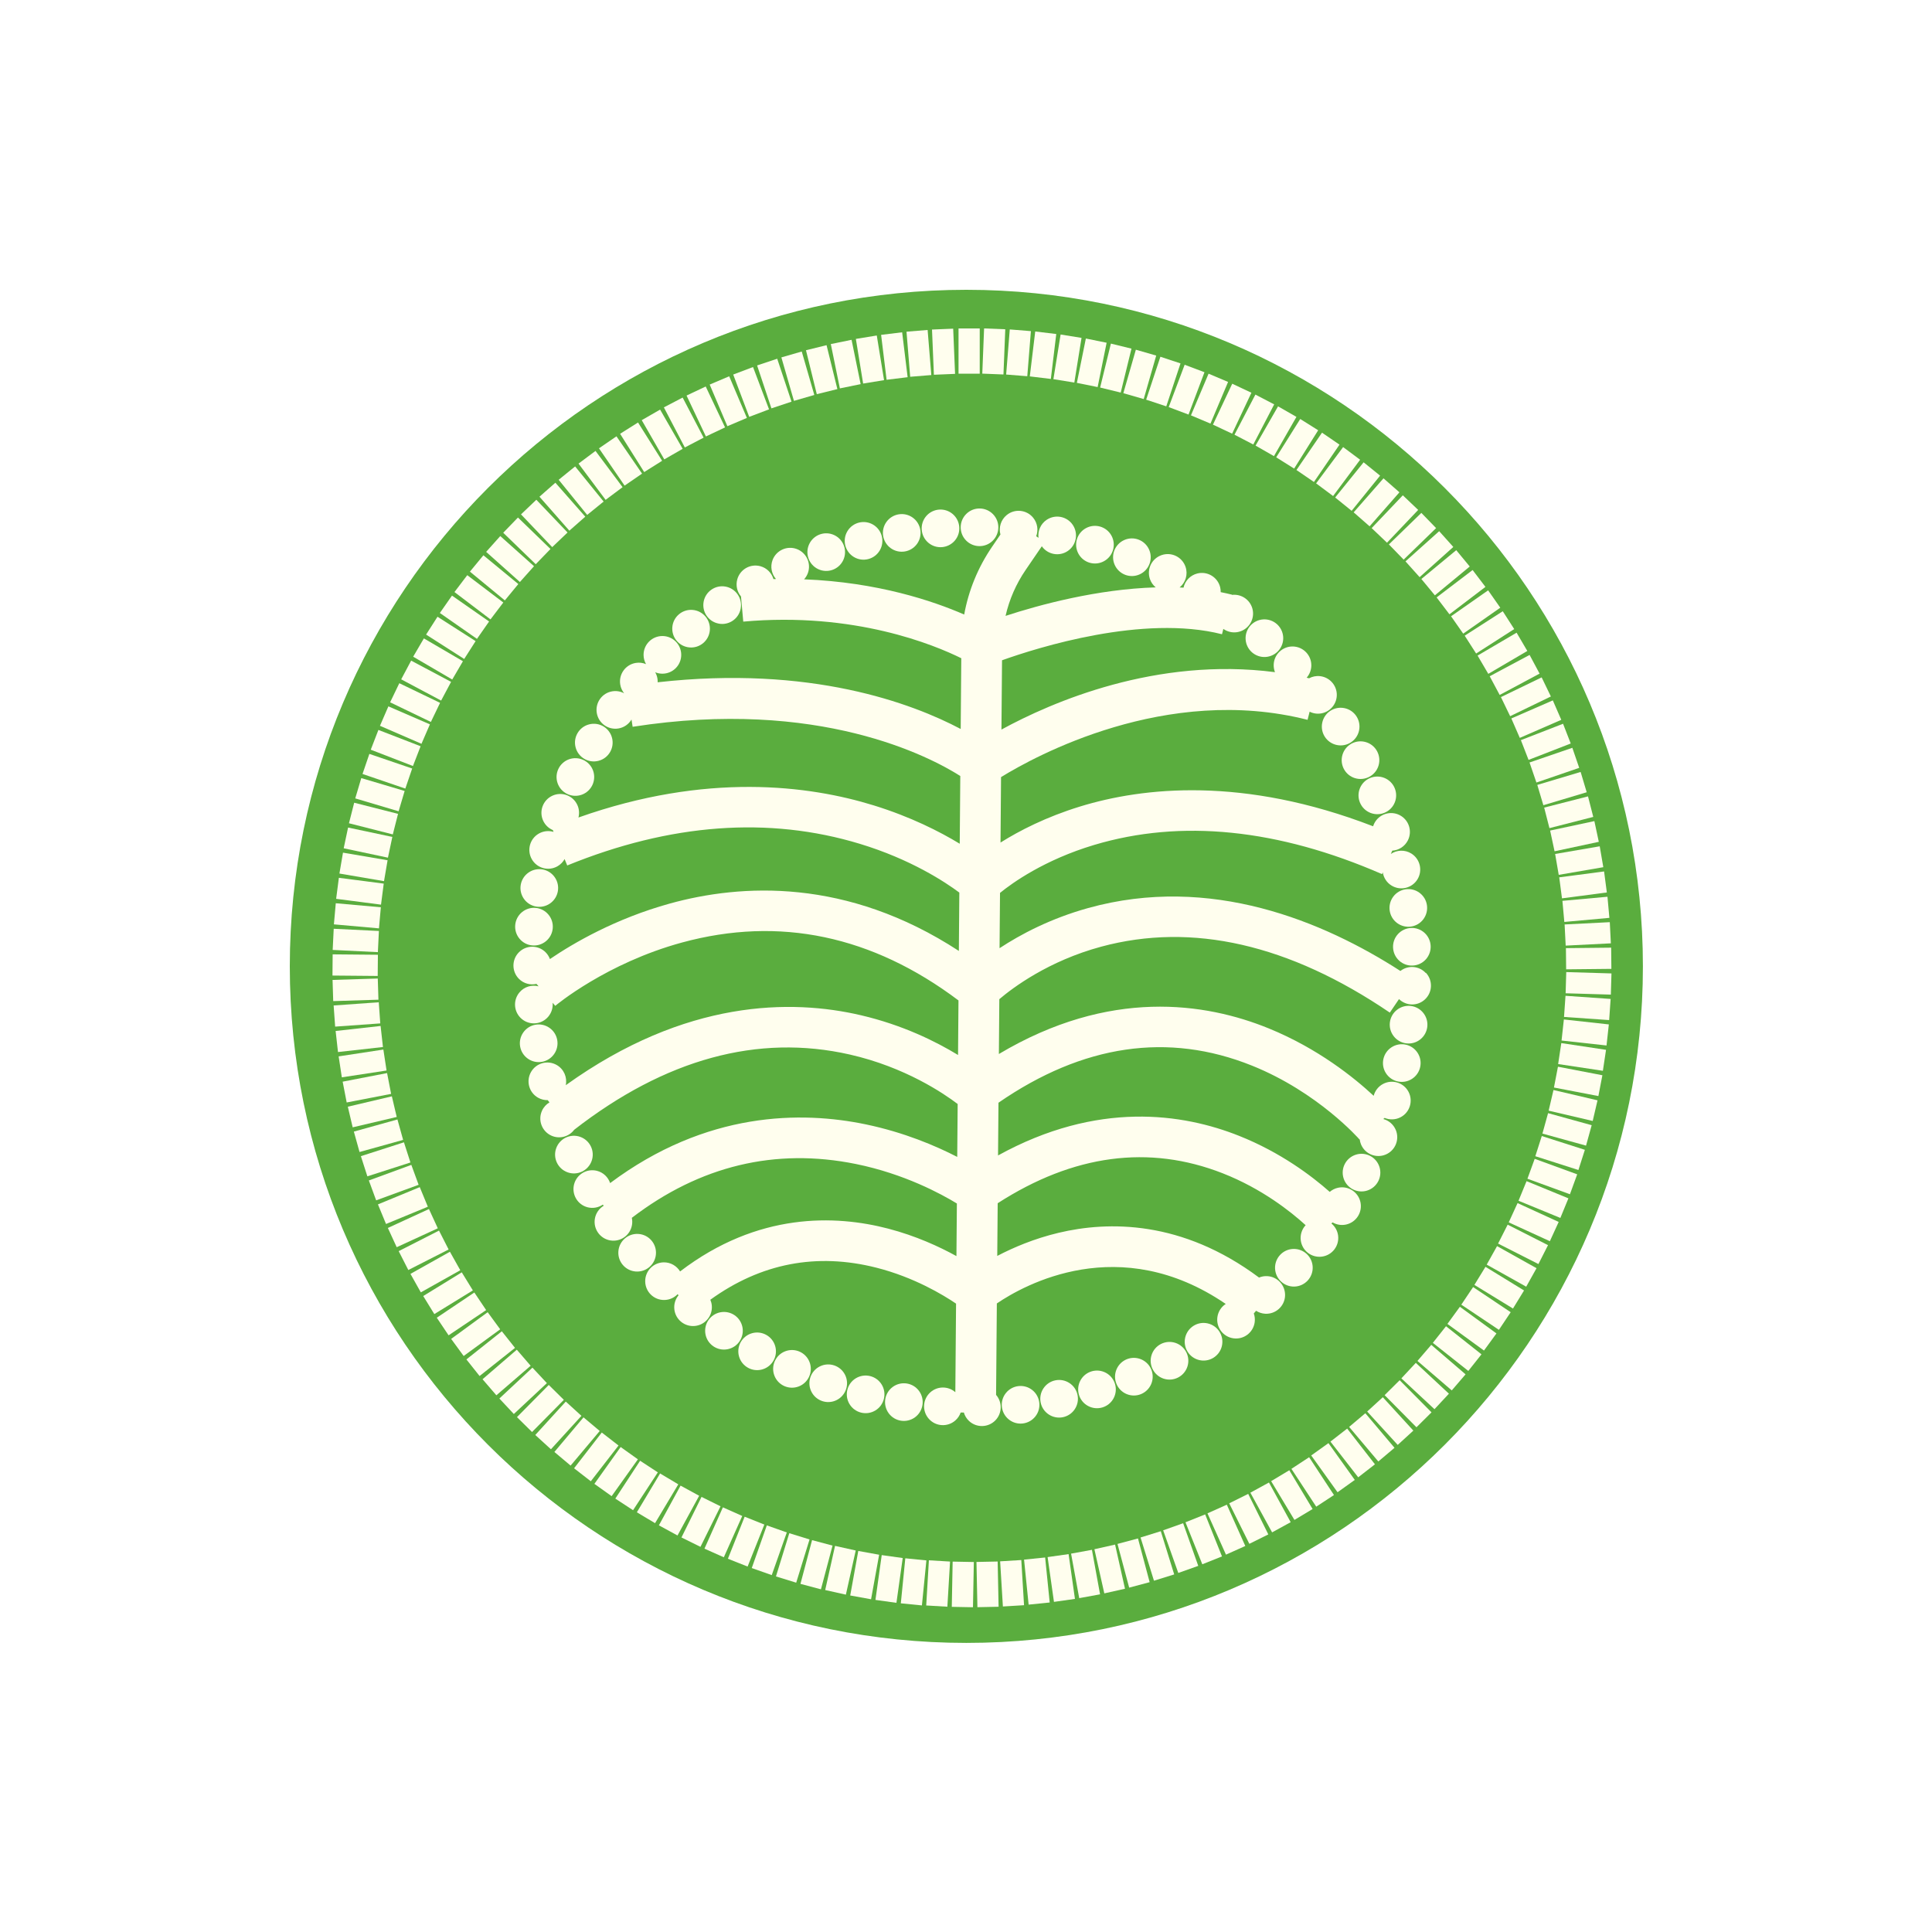 <svg width="500" height="500" viewBox="0 0 500 500" fill="none" xmlns="http://www.w3.org/2000/svg">
<rect width="500" height="500" fill="white"/>
<g clip-path="url(#clip0_2003_8747)">
<path d="M250.091 425.182C346.791 425.182 425.182 346.791 425.182 250.091C425.182 153.391 346.791 75 250.091 75C153.391 75 75 153.391 75 250.091C75 346.791 153.391 425.182 250.091 425.182Z" fill="#5AAD3E"/>
<path d="M174.001 162.271C173.76 164.949 175.744 167.318 178.422 167.552C181.1 167.793 183.469 165.809 183.703 163.131C183.944 160.453 181.96 158.084 179.282 157.85C176.604 157.609 174.235 159.593 174.001 162.271Z" fill="#FFFEEE"/>
<path d="M186.042 161.402C188.69 161.877 191.224 160.112 191.692 157.464C192.167 154.816 190.402 152.281 187.754 151.806C185.106 151.331 182.571 153.096 182.096 155.744C181.621 158.392 183.386 160.927 186.034 161.394L186.042 161.402Z" fill="#FFFEEE"/>
<path d="M215.916 138.491C213.487 137.337 210.583 138.37 209.428 140.799C208.274 143.229 209.308 146.133 211.737 147.287C214.166 148.442 217.071 147.408 218.225 144.979C219.379 142.55 218.345 139.645 215.916 138.491Z" fill="#FFFEEE"/>
<path d="M221.016 144.172C223.332 145.537 226.32 144.76 227.685 142.444C229.05 140.128 228.273 137.141 225.957 135.775C223.641 134.41 220.654 135.187 219.288 137.503C217.923 139.819 218.7 142.806 221.016 144.172Z" fill="#FFFEEE"/>
<path d="M237.334 140.747C238.896 138.559 238.39 135.519 236.202 133.95C234.015 132.388 230.974 132.894 229.405 135.081C227.836 137.269 228.349 140.309 230.537 141.879C232.725 143.44 235.765 142.935 237.334 140.747Z" fill="#FFFEEE"/>
<path d="M247.096 139.917C248.846 137.872 248.612 134.802 246.576 133.044C244.531 131.294 241.461 131.528 239.703 133.565C237.953 135.609 238.187 138.68 240.223 140.437C242.26 142.195 245.338 141.954 247.096 139.917Z" fill="#FFFEEE"/>
<path d="M250.008 139.865C251.887 141.788 254.972 141.834 256.896 139.955C258.82 138.077 258.865 134.991 256.986 133.067C255.108 131.144 252.022 131.098 250.099 132.977C248.175 134.855 248.13 137.941 250.008 139.865Z" fill="#FFFEEE"/>
<path d="M281.007 136.703C278.653 138.008 277.808 140.973 279.113 143.327C280.418 145.681 283.383 146.526 285.737 145.221C288.091 143.915 288.936 140.951 287.631 138.597C286.325 136.243 283.361 135.398 281.007 136.703Z" fill="#FFFEEE"/>
<path d="M294.911 148.66C297.37 147.567 298.479 144.692 297.385 142.233C296.291 139.773 293.417 138.665 290.958 139.758C288.498 140.852 287.389 143.727 288.483 146.186C289.577 148.645 292.451 149.754 294.911 148.66Z" fill="#FFFEEE"/>
<path d="M322.364 165.469C322.537 168.155 324.846 170.192 327.531 170.026C330.217 169.852 332.254 167.544 332.088 164.858C331.915 162.172 329.606 160.135 326.92 160.301C324.235 160.475 322.198 162.783 322.364 165.469Z" fill="#FFFEEE"/>
<path d="M347.938 183.265C345.305 182.722 342.725 184.42 342.19 187.06C341.646 189.693 343.344 192.273 345.984 192.809C348.617 193.352 351.197 191.654 351.733 189.014C352.276 186.381 350.579 183.801 347.938 183.265Z" fill="#FFFEEE"/>
<path d="M353.498 192.062C350.918 191.293 348.202 192.749 347.433 195.329C346.663 197.909 348.119 200.625 350.699 201.394C353.279 202.164 355.995 200.708 356.765 198.128C357.534 195.547 356.078 192.832 353.498 192.062Z" fill="#FFFEEE"/>
<path d="M351.929 204.034C350.933 206.532 352.148 209.368 354.645 210.364C357.142 211.36 359.979 210.145 360.974 207.648C361.97 205.151 360.756 202.314 358.258 201.319C355.761 200.323 352.925 201.537 351.929 204.034Z" fill="#FFFEEE"/>
<path d="M367.402 231.08C365.252 229.458 362.196 229.888 360.582 232.038C358.968 234.188 359.39 237.243 361.54 238.858C363.69 240.48 366.746 240.05 368.36 237.9C369.974 235.75 369.552 232.694 367.402 231.08Z" fill="#FFFEEE"/>
<path d="M361.774 241.755C359.971 243.754 360.129 246.832 362.121 248.635C364.12 250.438 367.198 250.28 369.001 248.288C370.804 246.289 370.646 243.211 368.654 241.408C366.655 239.605 363.577 239.764 361.774 241.755Z" fill="#FFFEEE"/>
<path d="M368.986 251.812C367.251 249.941 364.392 249.745 362.423 251.284C342.537 238.474 313.288 226.192 281.603 235.003C271.833 237.719 264.108 241.823 258.684 245.392L258.805 231.08C261.988 228.493 270.287 222.525 283.164 218.67C305.646 211.941 330.715 214.483 357.67 226.222L357.866 225.769C358.078 227.127 358.847 228.387 360.099 229.164C362.385 230.59 365.388 229.888 366.814 227.61C368.239 225.324 367.538 222.322 365.259 220.896C363.57 219.847 361.495 219.953 359.948 221.001L360.318 220.149C361.978 220.043 363.547 219.085 364.354 217.493C365.569 215.094 364.611 212.16 362.212 210.945C359.813 209.731 356.878 210.689 355.663 213.088C355.535 213.337 355.445 213.586 355.362 213.842C321.707 200.844 295.725 203.748 279.506 208.727C270.724 211.428 263.836 214.974 258.933 218.052L259.069 201.115C267.737 195.774 301.821 176.982 338.395 186.291L338.931 184.186C339.421 184.428 339.964 184.601 340.537 184.669C343.208 184.978 345.622 183.055 345.931 180.384C346.241 177.713 344.317 175.299 341.646 174.99C340.62 174.869 339.632 175.088 338.787 175.541C338.576 175.495 338.372 175.443 338.161 175.39C338.885 174.56 339.338 173.489 339.368 172.304C339.436 169.611 337.309 167.378 334.623 167.31C331.93 167.242 329.697 169.37 329.629 172.055C329.614 172.727 329.734 173.368 329.961 173.956C299.249 169.958 272.233 181.682 259.174 188.811L259.325 170.878C268.604 167.567 295.876 158.966 316.253 164.142L316.6 162.761C317.596 163.463 318.848 163.802 320.153 163.606C322.816 163.199 324.642 160.709 324.235 158.053C323.835 155.451 321.436 153.648 318.841 153.957L318.856 153.904C317.882 153.655 316.902 153.444 315.913 153.248C315.921 152.833 315.883 152.41 315.778 151.98C315.136 149.37 312.496 147.771 309.886 148.412C308.03 148.865 306.687 150.336 306.295 152.079C305.955 152.063 305.623 152.041 305.284 152.033C306.815 150.781 307.494 148.669 306.815 146.692C305.948 144.15 303.179 142.784 300.629 143.659C298.079 144.534 296.721 147.296 297.596 149.845C297.898 150.728 298.426 151.46 299.098 152.011C283.949 152.471 269.087 156.499 260.238 159.389C261.204 155.149 262.961 151.113 265.458 147.469L269.623 141.373C271.147 143.539 274.134 144.089 276.33 142.603C278.555 141.094 279.136 138.069 277.627 135.836C276.118 133.603 273.093 133.03 270.86 134.538C269.291 135.602 268.544 137.428 268.763 139.186L268.167 138.778C268.755 137.209 268.521 135.383 267.382 133.988C265.685 131.906 262.614 131.589 260.532 133.294C259.001 134.546 258.427 136.538 258.91 138.333L256.737 141.517C253.101 146.843 250.664 152.803 249.533 159.042C241.476 155.526 227.112 150.675 208.101 149.928C208.508 149.476 208.84 148.948 209.066 148.344C210.002 145.824 208.712 143.018 206.192 142.083C203.672 141.147 200.866 142.437 199.93 144.957C199.289 146.684 199.696 148.548 200.828 149.853C200.609 149.853 200.391 149.861 200.172 149.868C199.712 148.299 198.474 146.994 196.784 146.534C194.189 145.824 191.511 147.356 190.802 149.951C190.364 151.55 190.779 153.18 191.768 154.357L192.356 160.875C221.152 158.287 241.845 166.918 248.778 170.35L248.628 188.66C236.044 182.014 209.783 172.116 170.199 176.574C170.214 176.25 170.199 175.91 170.139 175.578C170.041 174.998 169.844 174.462 169.565 173.979C170.139 174.22 170.772 174.349 171.429 174.349C174.122 174.349 176.302 172.168 176.302 169.475C176.302 166.782 174.122 164.602 171.429 164.602C168.735 164.602 166.555 166.782 166.555 169.475C166.555 170.35 166.789 171.165 167.189 171.874C166.374 171.535 165.461 171.407 164.526 171.565C161.87 172.003 160.075 174.515 160.52 177.17C160.663 178.023 161.018 178.785 161.523 179.418C160.61 178.936 159.547 178.732 158.453 178.913C155.797 179.35 154.002 181.863 154.447 184.518C154.884 187.174 157.397 188.969 160.052 188.524C161.523 188.283 162.723 187.4 163.432 186.216L163.726 188.094C211.956 180.565 240.774 195.91 248.522 200.829L248.379 218.361C243.151 215.185 235.674 211.39 226.146 208.441C209.345 203.243 182.843 199.833 149.702 211.571C149.973 210.523 149.898 209.376 149.415 208.32C148.291 205.876 145.402 204.804 142.957 205.928C140.513 207.052 139.442 209.942 140.566 212.386C141.086 213.525 141.999 214.363 143.07 214.823L143.259 215.291C142.029 214.921 140.656 215.042 139.449 215.728C137.111 217.063 136.303 220.036 137.639 222.375C138.974 224.713 141.946 225.52 144.285 224.185C145.085 223.725 145.703 223.076 146.118 222.322L146.797 223.981C173.466 213.11 198.935 211.224 222.51 218.376C235.727 222.382 244.622 228.274 248.273 230.997L248.152 246.101C219.123 227.15 191.805 228.727 173.33 233.842C159.268 237.734 148.419 244.064 142.316 248.206C142.082 247.564 141.712 246.961 141.192 246.44C139.291 244.539 136.205 244.539 134.304 246.44C132.403 248.341 132.403 251.427 134.304 253.328C135.534 254.558 137.261 254.988 138.838 254.626L139.381 255.259C137.616 254.799 135.67 255.35 134.425 256.844C132.697 258.911 132.969 261.981 135.036 263.709C137.103 265.436 140.173 265.165 141.901 263.098C142.769 262.057 143.131 260.766 143.018 259.514L143.697 260.314C143.825 260.201 156.899 249.254 176.536 243.913C201.696 237.07 225.739 242.117 248.054 258.911L247.941 273.033C242.162 269.51 233.592 265.263 222.797 262.743C204.902 258.556 177.472 258.549 146.42 280.849C146.842 278.835 145.952 276.692 144.074 275.621C141.735 274.286 138.763 275.093 137.427 277.431C136.092 279.77 136.899 282.742 139.238 284.078C140.03 284.53 140.898 284.734 141.743 284.712L142.203 285.292C141.388 285.783 140.702 286.507 140.279 287.435C139.155 289.879 140.226 292.769 142.671 293.893C144.79 294.866 147.25 294.187 148.593 292.391C172.153 274.074 196.143 267.511 219.93 272.913C234.248 276.164 244.282 283.007 247.843 285.715L247.73 299.407C242.132 296.526 233.977 293.055 224.079 290.988C207.459 287.518 182.843 287.541 157.902 306.182C157.397 304.673 156.159 303.436 154.507 303.013C151.905 302.342 149.241 303.904 148.57 306.506C147.899 309.109 149.46 311.772 152.063 312.444C153.474 312.806 154.892 312.512 156.009 311.757L156.242 312.044C155.066 312.753 154.19 313.952 153.949 315.416C153.511 318.072 155.299 320.576 157.955 321.021C160.61 321.459 163.115 319.671 163.56 317.015C163.666 316.389 163.643 315.763 163.515 315.175C181.153 301.686 200.655 297.001 221.537 301.248C234.022 303.791 243.565 308.973 247.639 311.463L247.526 325.08C243.052 322.613 237.01 319.837 229.88 317.973C216.256 314.413 196.151 313.643 176.008 329.048C175.14 327.622 173.571 326.672 171.783 326.694C169.09 326.732 166.94 328.935 166.978 331.628C167.015 334.322 169.218 336.472 171.912 336.434C173.269 336.419 174.492 335.845 175.367 334.933L175.608 335.212C174.808 336.177 174.378 337.46 174.514 338.803C174.786 341.481 177.177 343.427 179.855 343.156C182.534 342.884 184.48 340.493 184.208 337.814C184.156 337.301 184.027 336.819 183.831 336.374C196.898 326.928 211.345 324.137 226.863 328.09C236.557 330.557 244.056 335.091 247.428 337.377L247.239 360.303C245.429 358.704 242.668 358.666 240.804 360.303C238.782 362.084 238.586 365.162 240.367 367.176C242.147 369.198 245.225 369.387 247.239 367.614C247.896 367.04 248.356 366.324 248.62 365.554H249.442C249.676 366.354 250.114 367.108 250.755 367.719C252.701 369.575 255.787 369.492 257.643 367.546C259.385 365.713 259.416 362.868 257.786 360.998L257.982 337.332C265.044 332.534 289.728 318.683 317.219 337.46C316.087 338.199 315.265 339.406 315.061 340.855C314.684 343.518 316.547 345.985 319.21 346.354C321.873 346.732 324.34 344.868 324.71 342.205C324.823 341.405 324.733 340.636 324.484 339.919L325.072 339.225C325.766 339.67 326.573 339.949 327.456 339.995C330.142 340.131 332.435 338.063 332.571 335.378C332.707 332.692 330.64 330.399 327.954 330.263C327.207 330.225 326.49 330.361 325.842 330.633C305.887 315.74 286.823 315.997 274.013 319.037C267.631 320.554 262.215 322.87 258.088 325.035L258.201 311.395C277.778 298.781 297.355 296.171 316.419 303.64C326.566 307.615 334.057 313.568 337.897 317.076C336.954 318.094 336.449 319.512 336.637 320.999C336.977 323.669 339.413 325.555 342.084 325.216C344.755 324.876 346.641 322.44 346.301 319.769C346.135 318.486 345.486 317.393 344.566 316.631L344.77 316.45L344.875 316.359C345.894 316.947 347.123 317.181 348.361 316.91C350.986 316.336 352.653 313.741 352.08 311.108C351.507 308.483 348.911 306.816 346.279 307.389C345.456 307.57 344.732 307.947 344.136 308.46C339.474 304.334 331.439 298.246 320.704 293.968C306.166 288.167 284.07 284.81 258.292 299.03L258.405 285.383C280.26 270.302 302.311 267.066 324.001 275.779C341.133 282.66 351.74 294.775 351.846 294.896L351.891 294.858C351.944 295.296 352.05 295.741 352.231 296.171C353.257 298.653 356.108 299.837 358.598 298.804C361.08 297.778 362.264 294.926 361.231 292.437C360.627 290.988 359.405 289.985 358.002 289.6L358.334 289.313C359.624 289.849 361.133 289.834 362.468 289.14C364.852 287.895 365.772 284.953 364.528 282.569C363.283 280.185 360.341 279.265 357.957 280.509C356.689 281.173 355.844 282.312 355.505 283.595C350.413 278.857 341.043 271.328 328.361 266.153C311.975 259.469 287.14 255.712 258.51 272.777L258.624 258.586C262.101 255.629 271.305 248.696 284.983 244.999C308.535 238.64 333.665 244.381 359.684 262.064L362.061 258.564C363.909 260.367 366.859 260.427 368.767 258.654C370.744 256.828 370.857 253.743 369.032 251.766L368.986 251.812Z" fill="#FFFEEE"/>
<path d="M368.39 262.199C366.746 260.071 363.683 259.679 361.555 261.331C359.428 262.976 359.036 266.039 360.688 268.166C362.332 270.294 365.395 270.686 367.523 269.034C369.65 267.389 370.042 264.326 368.39 262.199Z" fill="#FFFEEE"/>
<path d="M360.152 271.019C357.889 272.467 357.225 275.485 358.681 277.748C360.129 280.011 363.147 280.675 365.41 279.219C367.674 277.771 368.337 274.753 366.881 272.49C365.433 270.227 362.415 269.563 360.152 271.019Z" fill="#FFFEEE"/>
<path d="M350.903 298.826C348.338 299.633 346.905 302.364 347.712 304.929C348.519 307.494 351.25 308.927 353.815 308.12C356.38 307.313 357.813 304.582 357.006 302.017C356.199 299.452 353.468 298.018 350.903 298.826Z" fill="#FFFEEE"/>
<path d="M329.983 328.279C330.089 330.964 332.344 333.062 335.038 332.963C337.723 332.858 339.821 330.602 339.723 327.909C339.625 325.216 337.361 323.126 334.668 323.224C331.982 323.33 329.885 325.585 329.983 328.279Z" fill="#FFFEEE"/>
<path d="M310.376 351.99C312.994 352.601 315.612 350.964 316.223 348.346C316.834 345.728 315.197 343.11 312.579 342.499C309.961 341.888 307.343 343.525 306.732 346.143C306.121 348.761 307.758 351.378 310.376 351.99Z" fill="#FFFEEE"/>
<path d="M301.15 356.795C303.707 357.633 306.461 356.237 307.298 353.68C308.136 351.122 306.74 348.369 304.182 347.531C301.625 346.694 298.871 348.089 298.034 350.647C297.197 353.204 298.592 355.958 301.15 356.795Z" fill="#FFFEEE"/>
<path d="M291.523 360.763C293.998 361.827 296.857 360.68 297.921 358.206C298.984 355.731 297.838 352.872 295.363 351.808C292.889 350.745 290.03 351.891 288.966 354.366C287.902 356.84 289.049 359.699 291.523 360.763Z" fill="#FFFEEE"/>
<path d="M286.212 355.286C283.843 354.011 280.886 354.894 279.611 357.262C278.336 359.631 279.219 362.589 281.588 363.863C283.957 365.138 286.914 364.256 288.189 361.887C289.464 359.518 288.581 356.561 286.212 355.286Z" fill="#FFFEEE"/>
<path d="M270.03 359.323C268.551 361.571 269.17 364.588 271.418 366.067C273.666 367.546 276.684 366.927 278.163 364.679C279.641 362.431 279.023 359.413 276.775 357.935C274.526 356.456 271.509 357.075 270.03 359.323Z" fill="#FFFEEE"/>
<path d="M260.313 360.529C258.639 362.634 258.993 365.697 261.098 367.372C263.203 369.046 266.266 368.692 267.94 366.587C269.615 364.482 269.261 361.419 267.156 359.745C265.051 358.07 261.988 358.424 260.313 360.529Z" fill="#FFFEEE"/>
<path d="M231.035 358.937C228.87 360.529 228.402 363.577 229.994 365.75C231.585 367.915 234.633 368.382 236.806 366.791C238.971 365.199 239.439 362.151 237.847 359.978C236.255 357.806 233.207 357.345 231.035 358.937Z" fill="#FFFEEE"/>
<path d="M226.546 365.026C228.847 363.63 229.579 360.635 228.19 358.334C226.795 356.033 223.8 355.302 221.499 356.69C219.198 358.078 218.466 361.08 219.854 363.381C221.25 365.682 224.245 366.414 226.546 365.026Z" fill="#FFFEEE"/>
<path d="M216.49 362.355C218.904 361.171 219.9 358.251 218.715 355.837C217.531 353.423 214.611 352.427 212.197 353.611C209.783 354.796 208.787 357.715 209.972 360.129C211.156 362.544 214.076 363.539 216.49 362.355Z" fill="#FFFEEE"/>
<path d="M206.712 358.81C209.225 357.844 210.477 355.023 209.511 352.511C208.546 349.998 205.724 348.746 203.212 349.712C200.7 350.677 199.447 353.499 200.413 356.011C201.379 358.523 204.2 359.776 206.712 358.81Z" fill="#FFFEEE"/>
<path d="M197.282 354.403C199.87 353.664 201.364 350.963 200.624 348.383C199.885 345.803 197.184 344.302 194.604 345.041C192.017 345.78 190.523 348.481 191.262 351.061C192.002 353.641 194.702 355.143 197.282 354.403Z" fill="#FFFEEE"/>
<path d="M186.441 339.617C183.801 340.123 182.073 342.68 182.579 345.32C183.084 347.961 185.642 349.689 188.282 349.183C190.923 348.678 192.65 346.12 192.145 343.48C191.639 340.839 189.082 339.112 186.441 339.617Z" fill="#FFFEEE"/>
<path d="M169.754 324.574C169.958 321.889 167.951 319.55 165.265 319.346C162.579 319.143 160.241 321.149 160.037 323.835C159.833 326.521 161.84 328.859 164.526 329.063C167.212 329.267 169.55 327.26 169.754 324.574Z" fill="#FFFEEE"/>
<path d="M153.119 300.441C154.024 297.906 152.697 295.122 150.162 294.217C147.627 293.312 144.843 294.64 143.938 297.174C143.033 299.709 144.36 302.493 146.895 303.398C149.43 304.304 152.214 302.976 153.119 300.441Z" fill="#FFFEEE"/>
<path d="M143.41 272.783C144.949 270.573 144.406 267.54 142.195 266.001C139.985 264.462 136.952 265.005 135.413 267.216C133.874 269.426 134.417 272.459 136.628 273.998C138.838 275.537 141.871 274.994 143.41 272.783Z" fill="#FFFEEE"/>
<path d="M134.455 242.947C136.182 245.014 139.253 245.286 141.32 243.558C143.387 241.831 143.659 238.76 141.931 236.693C140.204 234.626 137.133 234.354 135.066 236.082C133.006 237.81 132.727 240.88 134.455 242.947Z" fill="#FFFEEE"/>
<path d="M142.354 233.812C144.564 232.273 145.107 229.24 143.568 227.029C142.029 224.819 138.997 224.276 136.786 225.815C134.576 227.354 134.033 230.387 135.572 232.597C137.11 234.807 140.143 235.351 142.354 233.812Z" fill="#FFFEEE"/>
<path d="M147.272 196.497C144.738 197.403 143.417 200.186 144.315 202.721C145.22 205.256 148.004 206.576 150.539 205.678C153.074 204.773 154.394 201.989 153.496 199.455C152.591 196.92 149.807 195.6 147.272 196.497Z" fill="#FFFEEE"/>
<path d="M154.899 196.898C157.502 196.227 159.071 193.563 158.392 190.961C157.721 188.358 155.058 186.789 152.455 187.468C149.852 188.139 148.283 190.802 148.962 193.405C149.634 196.008 152.297 197.577 154.899 196.898Z" fill="#FFFEEE"/>
<path d="M253.554 85.003H248.069V96.711H253.554V85.003Z" fill="#FFFEEE"/>
<path d="M254.682 84.995L254.215 96.694L259.695 96.913L260.163 85.214L254.682 84.995Z" fill="#FFFEEE"/>
<path d="M261.329 85.257L260.392 96.928L265.859 97.367L266.796 85.696L261.329 85.257Z" fill="#FFFEEE"/>
<path d="M267.915 85.786L266.512 97.41L271.957 98.067L273.36 86.443L267.915 85.786Z" fill="#FFFEEE"/>
<path d="M274.485 86.57L272.619 98.129L278.034 99.003L279.9 87.444L274.485 86.57Z" fill="#FFFEEE"/>
<path d="M281.018 87.61L278.692 99.085L284.067 100.175L286.393 88.7L281.018 87.61Z" fill="#FFFEEE"/>
<path d="M287.496 88.922L284.713 100.295L290.041 101.599L292.824 90.226L287.496 88.922Z" fill="#FFFEEE"/>
<path d="M293.957 90.505L290.72 101.757L295.991 103.273L299.228 92.021L293.957 90.505Z" fill="#FFFEEE"/>
<path d="M300.31 92.323L296.626 103.437L301.832 105.162L305.516 94.049L300.31 92.323Z" fill="#FFFEEE"/>
<path d="M306.586 94.399L302.46 105.356L307.593 107.289L311.718 96.331L306.586 94.399Z" fill="#FFFEEE"/>
<path d="M312.776 96.709L308.217 107.493L313.268 109.629L317.828 98.845L312.776 96.709Z" fill="#FFFEEE"/>
<path d="M318.901 99.306L313.912 109.898L318.874 112.235L323.863 101.643L318.901 99.306Z" fill="#FFFEEE"/>
<path d="M324.893 102.118L319.485 112.503L324.35 115.036L329.758 104.652L324.893 102.118Z" fill="#FFFEEE"/>
<path d="M330.758 105.163L324.939 115.323L329.698 118.049L335.517 107.889L330.758 105.163Z" fill="#FFFEEE"/>
<path d="M336.497 108.436L330.277 118.355L334.923 121.269L341.144 111.35L336.497 108.436Z" fill="#FFFEEE"/>
<path d="M342.136 111.976L335.523 121.638L340.049 124.736L346.662 115.074L342.136 111.976Z" fill="#FFFEEE"/>
<path d="M347.6 115.705L340.606 125.095L345.004 128.371L351.998 118.981L347.6 115.705Z" fill="#FFFEEE"/>
<path d="M352.903 119.647L345.539 128.75L349.804 132.199L357.167 123.096L352.903 119.647Z" fill="#FFFEEE"/>
<path d="M358.048 123.791L350.326 132.593L354.449 136.21L362.171 127.408L358.048 123.791Z" fill="#FFFEEE"/>
<path d="M363.05 128.186L354.981 136.671L358.956 140.45L367.024 131.966L363.05 128.186Z" fill="#FFFEEE"/>
<path d="M367.844 132.738L359.443 140.894L363.263 144.829L371.664 136.673L367.844 132.738Z" fill="#FFFEEE"/>
<path d="M372.456 137.467L363.736 145.28L367.396 149.365L376.116 141.552L372.456 137.467Z" fill="#FFFEEE"/>
<path d="M376.873 142.384L367.848 149.843L371.342 154.071L380.367 146.612L376.873 142.384Z" fill="#FFFEEE"/>
<path d="M381.111 147.522L371.793 154.612L375.115 158.977L384.432 151.887L381.111 147.522Z" fill="#FFFEEE"/>
<path d="M385.126 152.779L375.533 159.491L378.677 163.985L388.27 157.273L385.126 152.779Z" fill="#FFFEEE"/>
<path d="M388.915 158.188L379.061 164.512L382.023 169.128L391.877 162.804L388.915 158.188Z" fill="#FFFEEE"/>
<path d="M392.493 163.738L382.395 169.663L385.17 174.394L395.269 168.469L392.493 163.738Z" fill="#FFFEEE"/>
<path d="M395.858 169.497L385.53 175.012L388.113 179.85L398.442 174.335L395.858 169.497Z" fill="#FFFEEE"/>
<path d="M398.977 175.31L388.437 180.408L390.825 185.346L401.365 180.248L398.977 175.31Z" fill="#FFFEEE"/>
<path d="M401.868 181.261L391.132 185.934L393.321 190.963L404.057 186.29L401.868 181.261Z" fill="#FFFEEE"/>
<path d="M404.517 187.307L393.603 191.547L395.589 196.659L406.503 192.419L404.517 187.307Z" fill="#FFFEEE"/>
<path d="M406.918 193.531L395.842 197.329L397.622 202.517L408.697 198.719L406.918 193.531Z" fill="#FFFEEE"/>
<path d="M409.067 199.78L397.849 203.133L399.42 208.388L410.638 205.035L409.067 199.78Z" fill="#FFFEEE"/>
<path d="M410.975 206.103L399.632 209.005L400.992 214.318L412.335 211.416L410.975 206.103Z" fill="#FFFEEE"/>
<path d="M412.622 212.501L401.172 214.947L402.318 220.311L413.768 217.864L412.622 212.501Z" fill="#FFFEEE"/>
<path d="M414.006 219.022L402.467 221.007L403.397 226.412L414.936 224.427L414.006 219.022Z" fill="#FFFEEE"/>
<path d="M415.136 225.53L403.527 227.052L404.24 232.49L415.849 230.968L415.136 225.53Z" fill="#FFFEEE"/>
<path d="M416.011 232.079L404.35 233.136L404.846 238.598L416.506 237.541L416.011 232.079Z" fill="#FFFEEE"/>
<path d="M416.614 238.657L404.92 239.247L405.197 244.725L416.89 244.134L416.614 238.657Z" fill="#FFFEEE"/>
<path d="M416.967 245.255L405.259 245.378L405.316 250.862L417.024 250.74L416.967 245.255Z" fill="#FFFEEE"/>
<path d="M405.343 251.574L405.181 257.057L416.884 257.404L417.047 251.922L405.343 251.574Z" fill="#FFFEEE"/>
<path d="M405.151 257.71L404.769 263.182L416.449 263.996L416.831 258.525L405.151 257.71Z" fill="#FFFEEE"/>
<path d="M404.728 263.837L404.128 269.289L415.767 270.57L416.367 265.118L404.728 263.837Z" fill="#FFFEEE"/>
<path d="M404.063 269.951L403.246 275.374L414.824 277.119L415.641 271.695L404.063 269.951Z" fill="#FFFEEE"/>
<path d="M403.197 276.065L402.162 281.451L413.661 283.659L414.695 278.273L403.197 276.065Z" fill="#FFFEEE"/>
<path d="M402.038 282.098L400.79 287.438L412.191 290.104L413.439 284.764L402.038 282.098Z" fill="#FFFEEE"/>
<path d="M400.641 288.083L399.179 293.369L410.465 296.488L411.926 291.202L400.641 288.083Z" fill="#FFFEEE"/>
<path d="M399.011 294.006L397.34 299.229L408.492 302.797L410.163 297.573L399.011 294.006Z" fill="#FFFEEE"/>
<path d="M397.178 299.904L395.299 305.057L406.298 309.069L408.178 303.916L397.178 299.904Z" fill="#FFFEEE"/>
<path d="M395.073 305.681L392.99 310.754L403.82 315.202L405.904 310.129L395.073 305.681Z" fill="#FFFEEE"/>
<path d="M392.742 311.361L390.457 316.347L401.101 321.224L403.386 316.238L392.742 311.361Z" fill="#FFFEEE"/>
<path d="M390.183 316.944L387.701 321.835L398.142 327.134L400.624 322.243L390.183 316.944Z" fill="#FFFEEE"/>
<path d="M387.436 322.494L384.759 327.281L394.979 332.995L397.655 328.208L387.436 322.494Z" fill="#FFFEEE"/>
<path d="M384.438 327.853L381.573 332.529L391.556 338.647L394.421 333.971L384.438 327.853Z" fill="#FFFEEE"/>
<path d="M381.236 333.09L378.185 337.648L387.916 344.16L390.966 339.602L381.236 333.09Z" fill="#FFFEEE"/>
<path d="M377.818 338.194L374.589 342.627L384.051 349.522L387.281 345.09L377.818 338.194Z" fill="#FFFEEE"/>
<path d="M374.225 343.229L370.82 347.528L379.998 354.798L383.404 350.498L374.225 343.229Z" fill="#FFFEEE"/>
<path d="M370.409 348.048L366.835 352.208L375.715 359.838L379.289 355.678L370.409 348.048Z" fill="#FFFEEE"/>
<path d="M366.411 352.707L362.674 356.721L371.242 364.7L374.98 360.686L366.411 352.707Z" fill="#FFFEEE"/>
<path d="M362.232 357.2L358.337 361.062L366.58 369.377L370.475 365.515L362.232 357.2Z" fill="#FFFEEE"/>
<path d="M357.871 361.601L353.824 365.303L361.727 373.942L365.774 370.24L357.871 361.601Z" fill="#FFFEEE"/>
<path d="M353.348 365.744L349.157 369.281L356.708 378.229L360.899 374.692L353.348 365.744Z" fill="#FFFEEE"/>
<path d="M348.647 369.717L344.318 373.084L351.505 382.327L355.835 378.96L348.647 369.717Z" fill="#FFFEEE"/>
<path d="M343.805 373.481L339.344 376.672L346.157 386.194L350.617 383.003L343.805 373.481Z" fill="#FFFEEE"/>
<path d="M338.802 377.127L334.217 380.137L340.642 389.925L345.227 386.915L338.802 377.127Z" fill="#FFFEEE"/>
<path d="M333.673 380.496L328.972 383.32L335 393.357L339.702 390.534L333.673 380.496Z" fill="#FFFEEE"/>
<path d="M328.406 383.672L323.595 386.306L329.217 396.576L334.028 393.942L328.406 383.672Z" fill="#FFFEEE"/>
<path d="M323.034 386.616L318.121 389.056L323.329 399.542L328.241 397.103L323.034 386.616Z" fill="#FFFEEE"/>
<path d="M317.5 389.413L312.494 391.653L317.277 402.34L322.283 400.1L317.5 389.413Z" fill="#FFFEEE"/>
<path d="M311.896 391.925L306.804 393.964L311.156 404.833L316.248 402.795L311.896 391.925Z" fill="#FFFEEE"/>
<path d="M306.195 394.21L301.026 396.044L304.94 407.079L310.109 405.245L306.195 394.21Z" fill="#FFFEEE"/>
<path d="M300.412 396.276L295.174 397.901L298.644 409.084L303.882 407.458L300.412 396.276Z" fill="#FFFEEE"/>
<path d="M294.509 398.152L289.21 399.566L292.229 410.879L297.528 409.465L294.509 398.152Z" fill="#FFFEEE"/>
<path d="M288.583 399.738L283.231 400.939L285.795 412.364L291.147 411.163L288.583 399.738Z" fill="#FFFEEE"/>
<path d="M282.59 401.094L277.195 402.08L279.3 413.598L284.695 412.611L282.59 401.094Z" fill="#FFFEEE"/>
<path d="M276.551 402.203L271.121 402.973L272.764 414.565L278.195 413.795L276.551 402.203Z" fill="#FFFEEE"/>
<path d="M270.483 403.075L265.026 403.627L266.206 415.276L271.662 414.724L270.483 403.075Z" fill="#FFFEEE"/>
<path d="M264.311 403.737L258.836 404.07L259.547 415.757L265.021 415.424L264.311 403.737Z" fill="#FFFEEE"/>
<path d="M258.193 404.119L252.709 404.232L252.953 415.938L258.436 415.824L258.193 404.119Z" fill="#FFFEEE"/>
<path d="M246.545 404.142L246.321 415.849L251.804 415.954L252.029 404.248L246.545 404.142Z" fill="#FFFEEE"/>
<path d="M240.397 403.805L239.705 415.493L245.18 415.817L245.872 404.13L240.397 403.805Z" fill="#FFFEEE"/>
<path d="M234.293 403.286L233.132 414.937L238.589 415.48L239.75 403.83L234.293 403.286Z" fill="#FFFEEE"/>
<path d="M228.19 402.458L226.564 414.053L231.996 414.814L233.621 403.219L228.19 402.458Z" fill="#FFFEEE"/>
<path d="M222.123 401.387L220.036 412.908L225.432 413.886L227.52 402.365L222.123 401.387Z" fill="#FFFEEE"/>
<path d="M216.107 400.073L213.56 411.501L218.914 412.694L221.46 401.265L216.107 400.073Z" fill="#FFFEEE"/>
<path d="M210.16 398.587L207.157 409.904L212.458 411.311L215.461 399.994L210.16 398.587Z" fill="#FFFEEE"/>
<path d="M204.269 396.791L200.817 407.979L206.057 409.596L209.51 398.408L204.269 396.791Z" fill="#FFFEEE"/>
<path d="M198.452 394.769L194.555 405.81L199.727 407.635L203.624 396.594L198.452 394.769Z" fill="#FFFEEE"/>
<path d="M192.717 392.521L188.382 403.397L193.477 405.428L197.812 394.552L192.717 392.521Z" fill="#FFFEEE"/>
<path d="M187.083 390.097L182.316 400.791L187.325 403.024L192.093 392.331L187.083 390.097Z" fill="#FFFEEE"/>
<path d="M181.554 387.397L176.362 397.892L181.278 400.323L186.47 389.829L181.554 387.397Z" fill="#FFFEEE"/>
<path d="M176.129 384.476L170.523 394.755L175.338 397.381L180.944 387.102L176.129 384.476Z" fill="#FFFEEE"/>
<path d="M170.833 381.33L164.821 391.377L169.527 394.194L175.54 384.147L170.833 381.33Z" fill="#FFFEEE"/>
<path d="M165.656 378.04L159.245 387.837L163.835 390.84L170.246 381.043L165.656 378.04Z" fill="#FFFEEE"/>
<path d="M160.623 374.487L153.826 384.021L158.291 387.205L165.089 377.671L160.623 374.487Z" fill="#FFFEEE"/>
<path d="M155.741 370.736L148.568 379.99L152.902 383.35L160.075 374.096L155.741 370.736Z" fill="#FFFEEE"/>
<path d="M151.012 366.806L143.475 375.766L147.672 379.296L155.209 370.336L151.012 366.806Z" fill="#FFFEEE"/>
<path d="M146.424 362.725L138.533 371.375L142.585 375.071L150.476 366.421L146.424 362.725Z" fill="#FFFEEE"/>
<path d="M142.02 358.422L133.791 366.75L137.692 370.605L145.922 362.277L142.02 358.422Z" fill="#FFFEEE"/>
<path d="M137.793 353.943L129.237 361.936L132.981 365.943L141.537 357.951L137.793 353.943Z" fill="#FFFEEE"/>
<path d="M133.75 349.3L124.881 356.944L128.462 361.099L137.331 353.454L133.75 349.3Z" fill="#FFFEEE"/>
<path d="M129.873 344.535L120.705 351.817L124.116 356.112L133.284 348.83L129.873 344.535Z" fill="#FFFEEE"/>
<path d="M126.211 339.596L116.76 346.506L119.996 350.933L129.448 344.023L126.211 339.596Z" fill="#FFFEEE"/>
<path d="M122.759 334.498L113.039 341.025L116.096 345.579L125.817 339.052L122.759 334.498Z" fill="#FFFEEE"/>
<path d="M119.504 329.28L109.531 335.413L112.404 340.085L122.377 333.952L119.504 329.28Z" fill="#FFFEEE"/>
<path d="M116.438 323.952L106.226 329.68L108.909 334.463L119.121 328.735L116.438 323.952Z" fill="#FFFEEE"/>
<path d="M113.615 318.477L103.182 323.793L105.672 328.68L116.105 323.364L113.615 318.477Z" fill="#FFFEEE"/>
<path d="M111.012 312.9L100.376 317.794L102.669 322.776L113.305 317.882L111.012 312.9Z" fill="#FFFEEE"/>
<path d="M108.633 307.23L97.81 311.695L99.902 316.765L110.725 312.3L108.633 307.23Z" fill="#FFFEEE"/>
<path d="M106.454 301.473L95.46 305.501L97.347 310.651L108.341 306.623L106.454 301.473Z" fill="#FFFEEE"/>
<path d="M104.541 295.628L93.395 299.213L95.074 304.434L106.22 300.849L104.541 295.628Z" fill="#FFFEEE"/>
<path d="M102.858 289.717L91.577 292.854L93.047 298.138L104.327 295.001L102.858 289.717Z" fill="#FFFEEE"/>
<path d="M101.414 283.73L90.017 286.413L91.274 291.752L102.671 289.068L101.414 283.73Z" fill="#FFFEEE"/>
<path d="M100.177 277.711L88.681 279.935L89.723 285.319L101.219 283.095L100.177 277.711Z" fill="#FFFEEE"/>
<path d="M99.216 271.626L87.641 273.389L88.467 278.811L100.042 277.048L99.216 271.626Z" fill="#FFFEEE"/>
<path d="M98.498 265.518L86.862 266.817L87.47 272.268L99.106 270.969L98.498 265.518Z" fill="#FFFEEE"/>
<path d="M98.025 259.385L86.346 260.218L86.736 265.688L98.415 264.855L98.025 259.385Z" fill="#FFFEEE"/>
<path d="M97.769 253.24L86.066 253.604L86.237 259.085L97.939 258.722L97.769 253.24Z" fill="#FFFEEE"/>
<path d="M86.092 246.986L86.043 252.471L97.751 252.575L97.8 247.091L86.092 246.986Z" fill="#FFFEEE"/>
<path d="M86.366 240.364L86.098 245.842L97.793 246.414L98.06 240.936L86.366 240.364Z" fill="#FFFEEE"/>
<path d="M86.899 233.759L86.413 239.222L98.075 240.26L98.562 234.798L86.899 233.759Z" fill="#FFFEEE"/>
<path d="M87.699 227.177L86.994 232.616L98.606 234.12L99.31 228.681L87.699 227.177Z" fill="#FFFEEE"/>
<path d="M88.764 220.665L87.842 226.071L99.383 228.04L100.306 222.634L88.764 220.665Z" fill="#FFFEEE"/>
<path d="M90.084 214.169L88.947 219.534L100.4 221.963L101.538 216.597L90.084 214.169Z" fill="#FFFEEE"/>
<path d="M91.664 207.743L90.313 213.059L101.66 215.943L103.011 210.627L91.664 207.743Z" fill="#FFFEEE"/>
<path d="M93.5 201.367L91.938 206.624L103.161 209.959L104.723 204.702L93.5 201.367Z" fill="#FFFEEE"/>
<path d="M95.592 195.11L93.82 200.301L104.9 204.084L106.672 198.893L95.592 195.11Z" fill="#FFFEEE"/>
<path d="M97.931 188.906L95.953 194.021L106.873 198.244L108.851 193.129L97.931 188.906Z" fill="#FFFEEE"/>
<path d="M100.515 182.805L98.334 187.837L109.077 192.493L111.258 187.46L100.515 182.805Z" fill="#FFFEEE"/>
<path d="M103.343 176.816L100.963 181.757L111.511 186.838L113.891 181.897L103.343 176.816Z" fill="#FFFEEE"/>
<path d="M106.405 170.967L103.828 175.809L114.164 181.309L116.741 176.467L106.405 170.967Z" fill="#FFFEEE"/>
<path d="M109.699 165.217L106.931 169.952L117.039 175.861L119.807 171.126L109.699 165.217Z" fill="#FFFEEE"/>
<path d="M113.226 159.612L110.271 164.232L120.134 170.541L123.089 165.92L113.226 159.612Z" fill="#FFFEEE"/>
<path d="M116.974 154.142L113.837 158.641L123.441 165.338L126.578 160.839L116.974 154.142Z" fill="#FFFEEE"/>
<path d="M120.929 148.852L117.614 153.222L126.941 160.299L130.256 155.93L120.929 148.852Z" fill="#FFFEEE"/>
<path d="M125.104 143.706L121.617 147.939L130.654 155.384L134.141 151.151L125.104 143.706Z" fill="#FFFEEE"/>
<path d="M129.47 138.732L125.816 142.822L134.549 150.622L138.202 146.531L129.47 138.732Z" fill="#FFFEEE"/>
<path d="M134.048 133.935L130.234 137.876L138.647 146.018L142.462 142.077L134.048 133.935Z" fill="#FFFEEE"/>
<path d="M138.803 129.336L134.834 133.121L142.914 141.594L146.883 137.809L138.803 129.336Z" fill="#FFFEEE"/>
<path d="M143.733 124.926L139.615 128.55L147.351 137.339L151.468 133.716L143.733 124.926Z" fill="#FFFEEE"/>
<path d="M148.842 120.712L144.584 124.168L151.962 133.259L156.22 129.803L148.842 120.712Z" fill="#FFFEEE"/>
<path d="M154.116 116.699L149.722 119.982L156.731 129.361L161.125 126.078L154.116 116.699Z" fill="#FFFEEE"/>
<path d="M159.538 112.92L155.016 116.024L161.643 125.677L166.164 122.573L159.538 112.92Z" fill="#FFFEEE"/>
<path d="M165.122 109.342L160.48 112.263L166.716 122.172L171.358 119.252L165.122 109.342Z" fill="#FFFEEE"/>
<path d="M170.836 106.004L166.081 108.737L171.916 118.888L176.671 116.155L170.836 106.004Z" fill="#FFFEEE"/>
<path d="M176.669 102.888L171.808 105.429L177.233 115.805L182.093 113.264L176.669 102.888Z" fill="#FFFEEE"/>
<path d="M182.64 100.025L177.681 102.369L182.685 112.955L187.644 110.611L182.64 100.025Z" fill="#FFFEEE"/>
<path d="M188.715 97.382L183.667 99.526L188.243 110.303L193.292 108.159L188.715 97.382Z" fill="#FFFEEE"/>
<path d="M194.884 94.99L189.754 96.931L193.896 107.882L199.026 105.941L194.884 94.99Z" fill="#FFFEEE"/>
<path d="M201.142 92.842L195.938 94.576L199.64 105.684L204.843 103.95L201.142 92.842Z" fill="#FFFEEE"/>
<path d="M207.489 90.97L202.22 92.494L205.473 103.742L210.742 102.218L207.489 90.97Z" fill="#FFFEEE"/>
<path d="M213.912 89.331L208.587 90.643L211.387 102.011L216.713 100.699L213.912 89.331Z" fill="#FFFEEE"/>
<path d="M220.386 87.946L215.012 89.044L217.357 100.515L222.73 99.417L220.386 87.946Z" fill="#FFFEEE"/>
<path d="M226.909 86.827L221.496 87.71L223.38 99.266L228.793 98.383L226.909 86.827Z" fill="#FFFEEE"/>
<path d="M233.475 85.998L228.031 86.662L229.45 98.284L234.894 97.62L233.475 85.998Z" fill="#FFFEEE"/>
<path d="M240.068 85.393L234.602 85.84L235.555 97.509L241.022 97.063L240.068 85.393Z" fill="#FFFEEE"/>
<path d="M246.683 85.059L241.204 85.287L241.69 96.986L247.17 96.758L246.683 85.059Z" fill="#FFFEEE"/>
</g>
<defs>
<clipPath id="clip0_2003_8747">
<rect width="350.19" height="350.19" fill="white" transform="translate(75 75)"/>
</clipPath>
</defs>
</svg>
